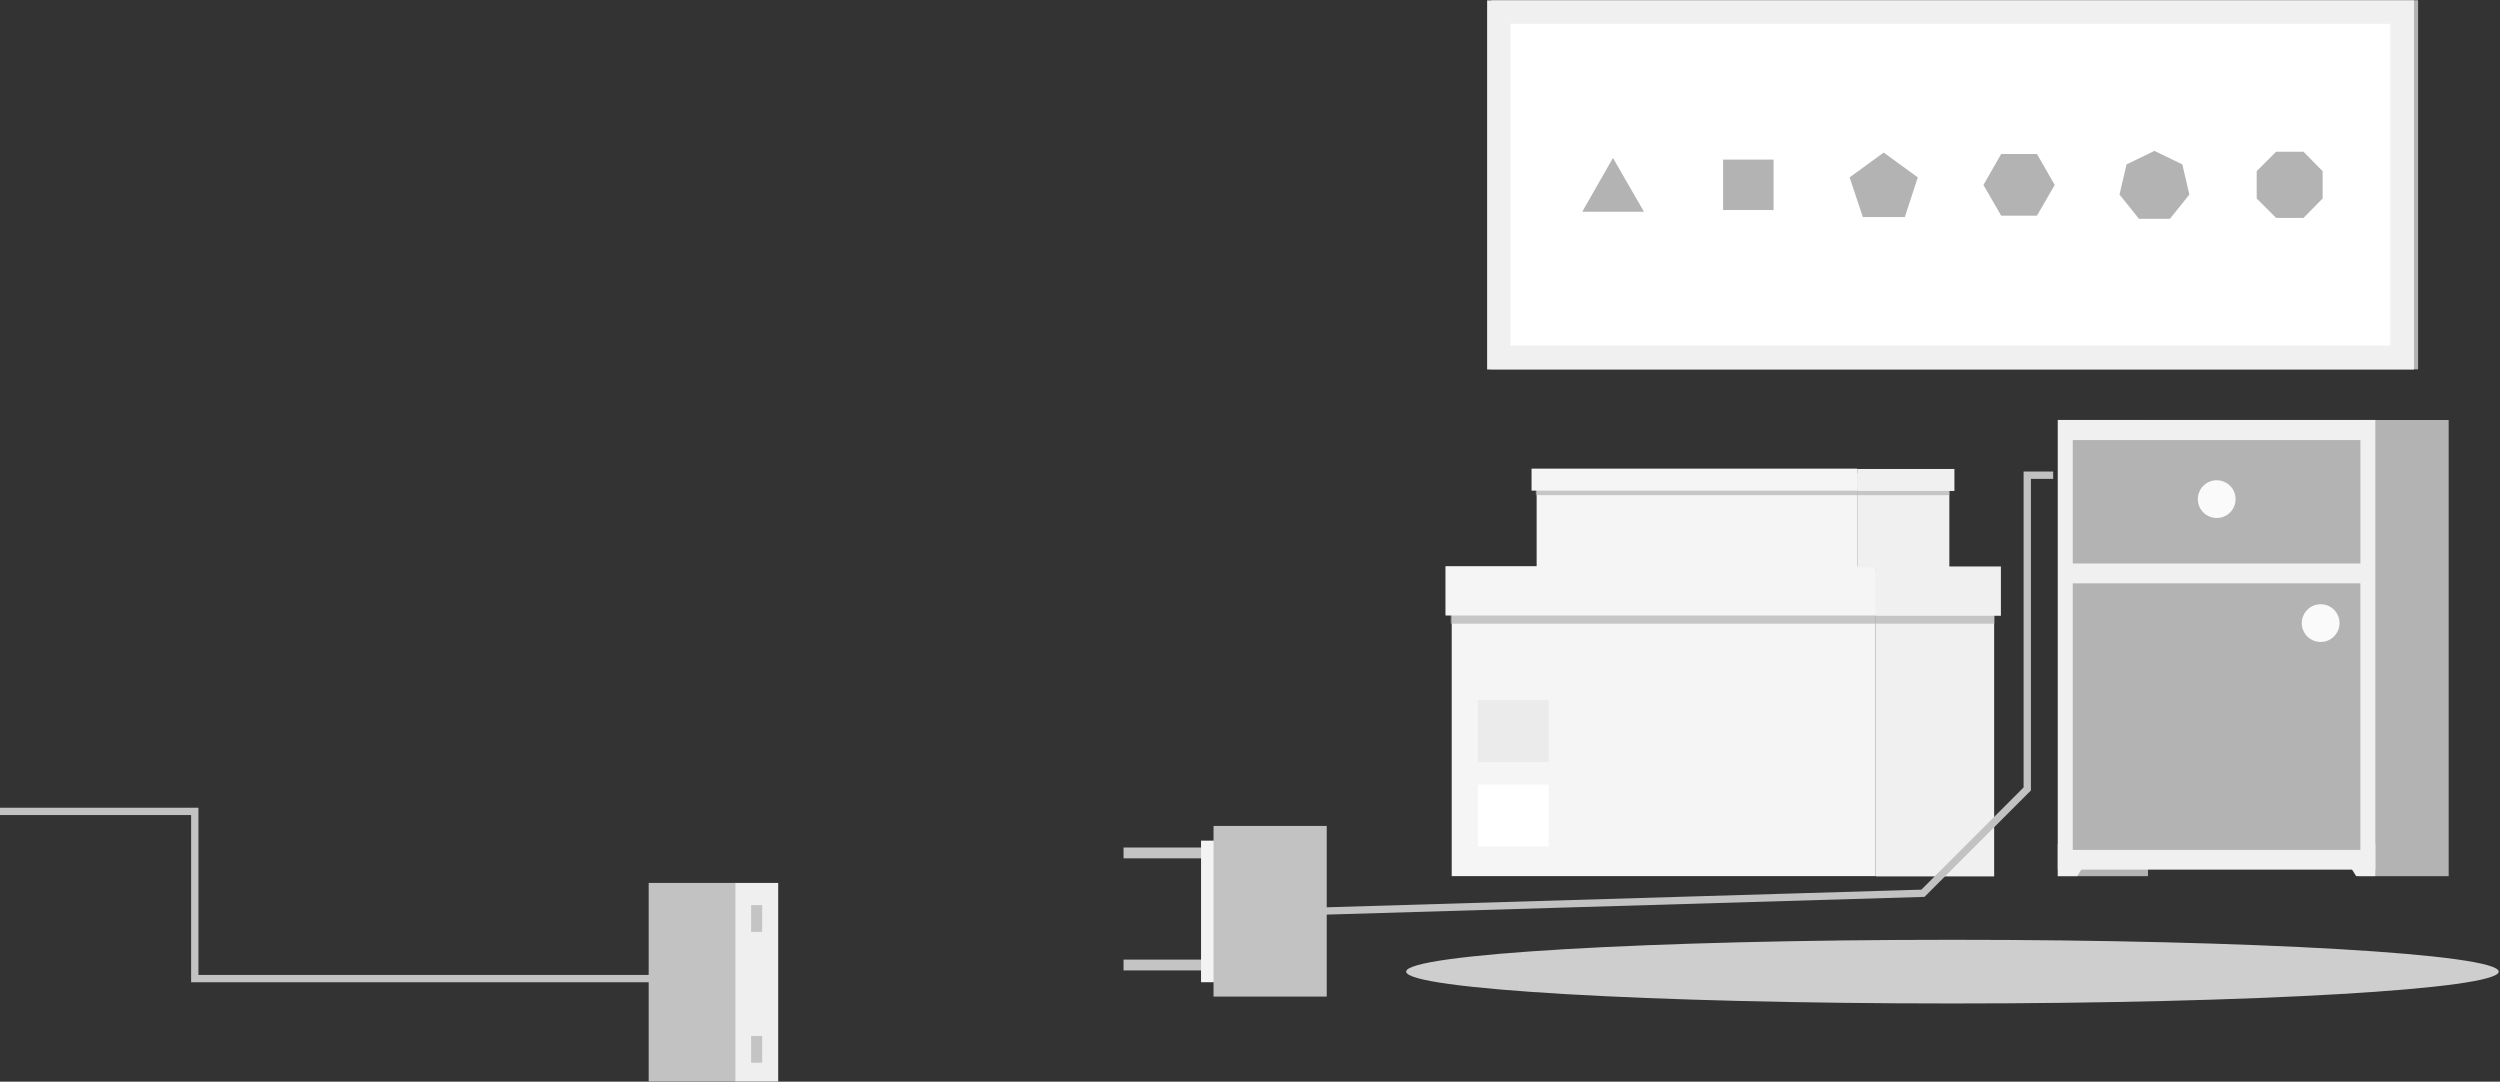 <svg width="1708" height="739" viewBox="0 0 1708 739" fill="none" xmlns="http://www.w3.org/2000/svg">
<rect x="0" y="0" width="1708" height="739" fill="#333333" stroke="none"/>
<path d="M1362.4 391.051H1281.56V598.755H1362.4V391.051Z" fill="#F0F0F0"/>
<path d="M991.815 598.568H1281.49V390.864H991.815V598.568Z" fill="#F5F5F5"/>
<path d="M1009.7 578.359H1058.01V536.01H1009.7V578.359Z" fill="white"/>
<path d="M1009.7 520.679H1058.01V478.33H1009.7V520.679Z" fill="#EBEBEB"/>
<path opacity="0.7" d="M1362.59 417.808H991.112V426.085H1362.59V417.808Z" fill="#B3B3B4"/>
<path d="M1367.01 387.009H1281.56V420.696H1367.01V387.009Z" fill="#F0F0F0"/>
<path d="M987.542 420.512L1281.64 420.512V386.825L987.542 386.825V420.512Z" fill="#F5F5F5"/>
<path d="M1331.79 323.485H1268.85V387.586H1331.79V323.485Z" fill="#F0F0F0"/>
<path d="M1049.83 387.431H1268.86V323.329H1049.83V387.431Z" fill="#F5F5F5"/>
<path opacity="0.7" d="M1331.79 333.109H1049.24V338.307H1331.79V333.109Z" fill="#B3B3B4"/>
<path d="M1335.26 320.405H1268.85V335.419H1335.26V320.405Z" fill="#F0F0F0"/>
<path d="M1046.35 335.198H1268.86V320.184H1046.35V335.198Z" fill="#F5F5F5"/>
<path d="M1405.91 598.592H1467.5V286.941H1405.91V598.592Z" fill="#B3B3B4"/>
<path d="M1419.18 598.562H1405.9V576.617H1432.84L1419.18 598.562Z" fill="#F0F0F0"/>
<path d="M1611.34 598.592H1672.93V286.941H1611.34V598.592Z" fill="#B3B3B4"/>
<path d="M1405.91 594.13H1622.83V286.907H1405.91V594.13Z" fill="#F0F0F0"/>
<path d="M1416.11 384.969H1612.63V300.656H1416.11V384.969Z" fill="#B3B3B4"/>
<path d="M1527.35 341.002C1527.35 348.125 1521.57 353.9 1514.45 353.9C1507.33 353.9 1501.55 348.125 1501.55 341.002C1501.55 333.88 1507.33 328.105 1514.45 328.105C1521.57 328.105 1527.35 333.88 1527.35 341.002Z" fill="#FAFAFA"/>
<path d="M1609.73 598.562H1622.81V576.617H1595.87L1609.73 598.562Z" fill="#F0F0F0"/>
<path d="M1612.61 398.559H1416.1V580.66H1612.61V398.559Z" fill="#B3B3B4"/>
<path d="M1585.47 438.598C1592.6 438.598 1598.37 432.824 1598.37 425.701C1598.37 418.578 1592.6 412.804 1585.47 412.804C1578.35 412.804 1572.58 418.578 1572.58 425.701C1572.58 432.824 1578.35 438.598 1585.47 438.598Z" fill="#FAFAFA"/>
<path d="M1652.05 252.328V0.158L1018.8 0.158V252.328L1652.05 252.328Z" fill="#B3B3B4"/>
<path d="M1649.25 252.431V0.261L1016.01 0.261V252.431L1649.25 252.431Z" fill="#F0F0F0"/>
<path d="M1633.01 16.262H1031.92V236.092H1633.01V16.262Z" fill="white"/>
<path d="M1101.98 107.89L1081 144.656H1123.15L1101.98 107.89Z" fill="#B3B3B4"/>
<path d="M1211.69 109.044H1177.23V143.501H1211.69V109.044Z" fill="#B3B3B4"/>
<path d="M1286.95 104.232L1263.66 121.172L1272.7 148.314H1301.38L1310.23 121.172L1286.95 104.232Z" fill="#B3B3B4"/>
<path d="M1391.65 105.195H1367.21L1355.08 126.369L1367.21 147.351H1391.65L1403.78 126.369L1391.65 105.195Z" fill="#B3B3B4"/>
<path d="M1471.91 103.077L1452.86 112.317L1448.05 132.914L1461.33 149.469H1482.5L1495.78 132.914L1490.97 112.317L1471.91 103.077Z" fill="#B3B3B4"/>
<path d="M1573.73 103.655H1555.06L1541.78 116.937V135.609L1555.06 148.891H1573.73L1586.82 135.609V116.937L1573.73 103.655Z" fill="#B3B3B4"/>
<path opacity="0.8" d="M1333.91 685.57C1540.03 685.57 1707.12 675.831 1707.12 663.818C1707.12 651.805 1540.03 642.066 1333.91 642.066C1127.79 642.066 960.702 651.805 960.702 663.818C960.702 675.831 1127.79 685.57 1333.91 685.57Z" fill="#F5F5F5"/>
<rect width="84.637" height="7.389" transform="matrix(-1 -8.74228e-08 -8.74228e-08 1 852.244 655.596)" fill="#C4C4C4"/>
<rect width="84.637" height="7.389" transform="matrix(-1 -8.74228e-08 -8.74228e-08 1 852.244 579.027)" fill="#C4C4C4"/>
<rect width="31.692" height="96.728" transform="matrix(-1 -8.74228e-08 -8.74228e-08 1 852.244 574.325)" fill="#F3F3F3"/>
<rect width="77.334" height="116.579" transform="matrix(-1 -8.74228e-08 -8.74228e-08 1 906.423 564.281)" fill="#C2C2C3"/>
<path d="M1402.72 324.665H1385.02V539L1313.74 610.281L899.326 622.571" stroke="#C2C2C3" stroke-width="5"/>
<rect x="443.176" y="603.213" width="59.05" height="135.68" fill="#C2C2C3"/>
<rect x="502.227" y="603.213" width="29.436" height="135.68" fill="#EFEFEF"/>
<rect x="513.17" y="618.372" width="7.55" height="18.274" fill="#C4C4C4"/>
<rect x="513.17" y="707.773" width="7.55" height="18.274" fill="#C4C4C4"/>
<path d="M446.89 668.578H133.075V554.343H-11.711" stroke="#C2C2C3" stroke-width="5"/>
</svg>
